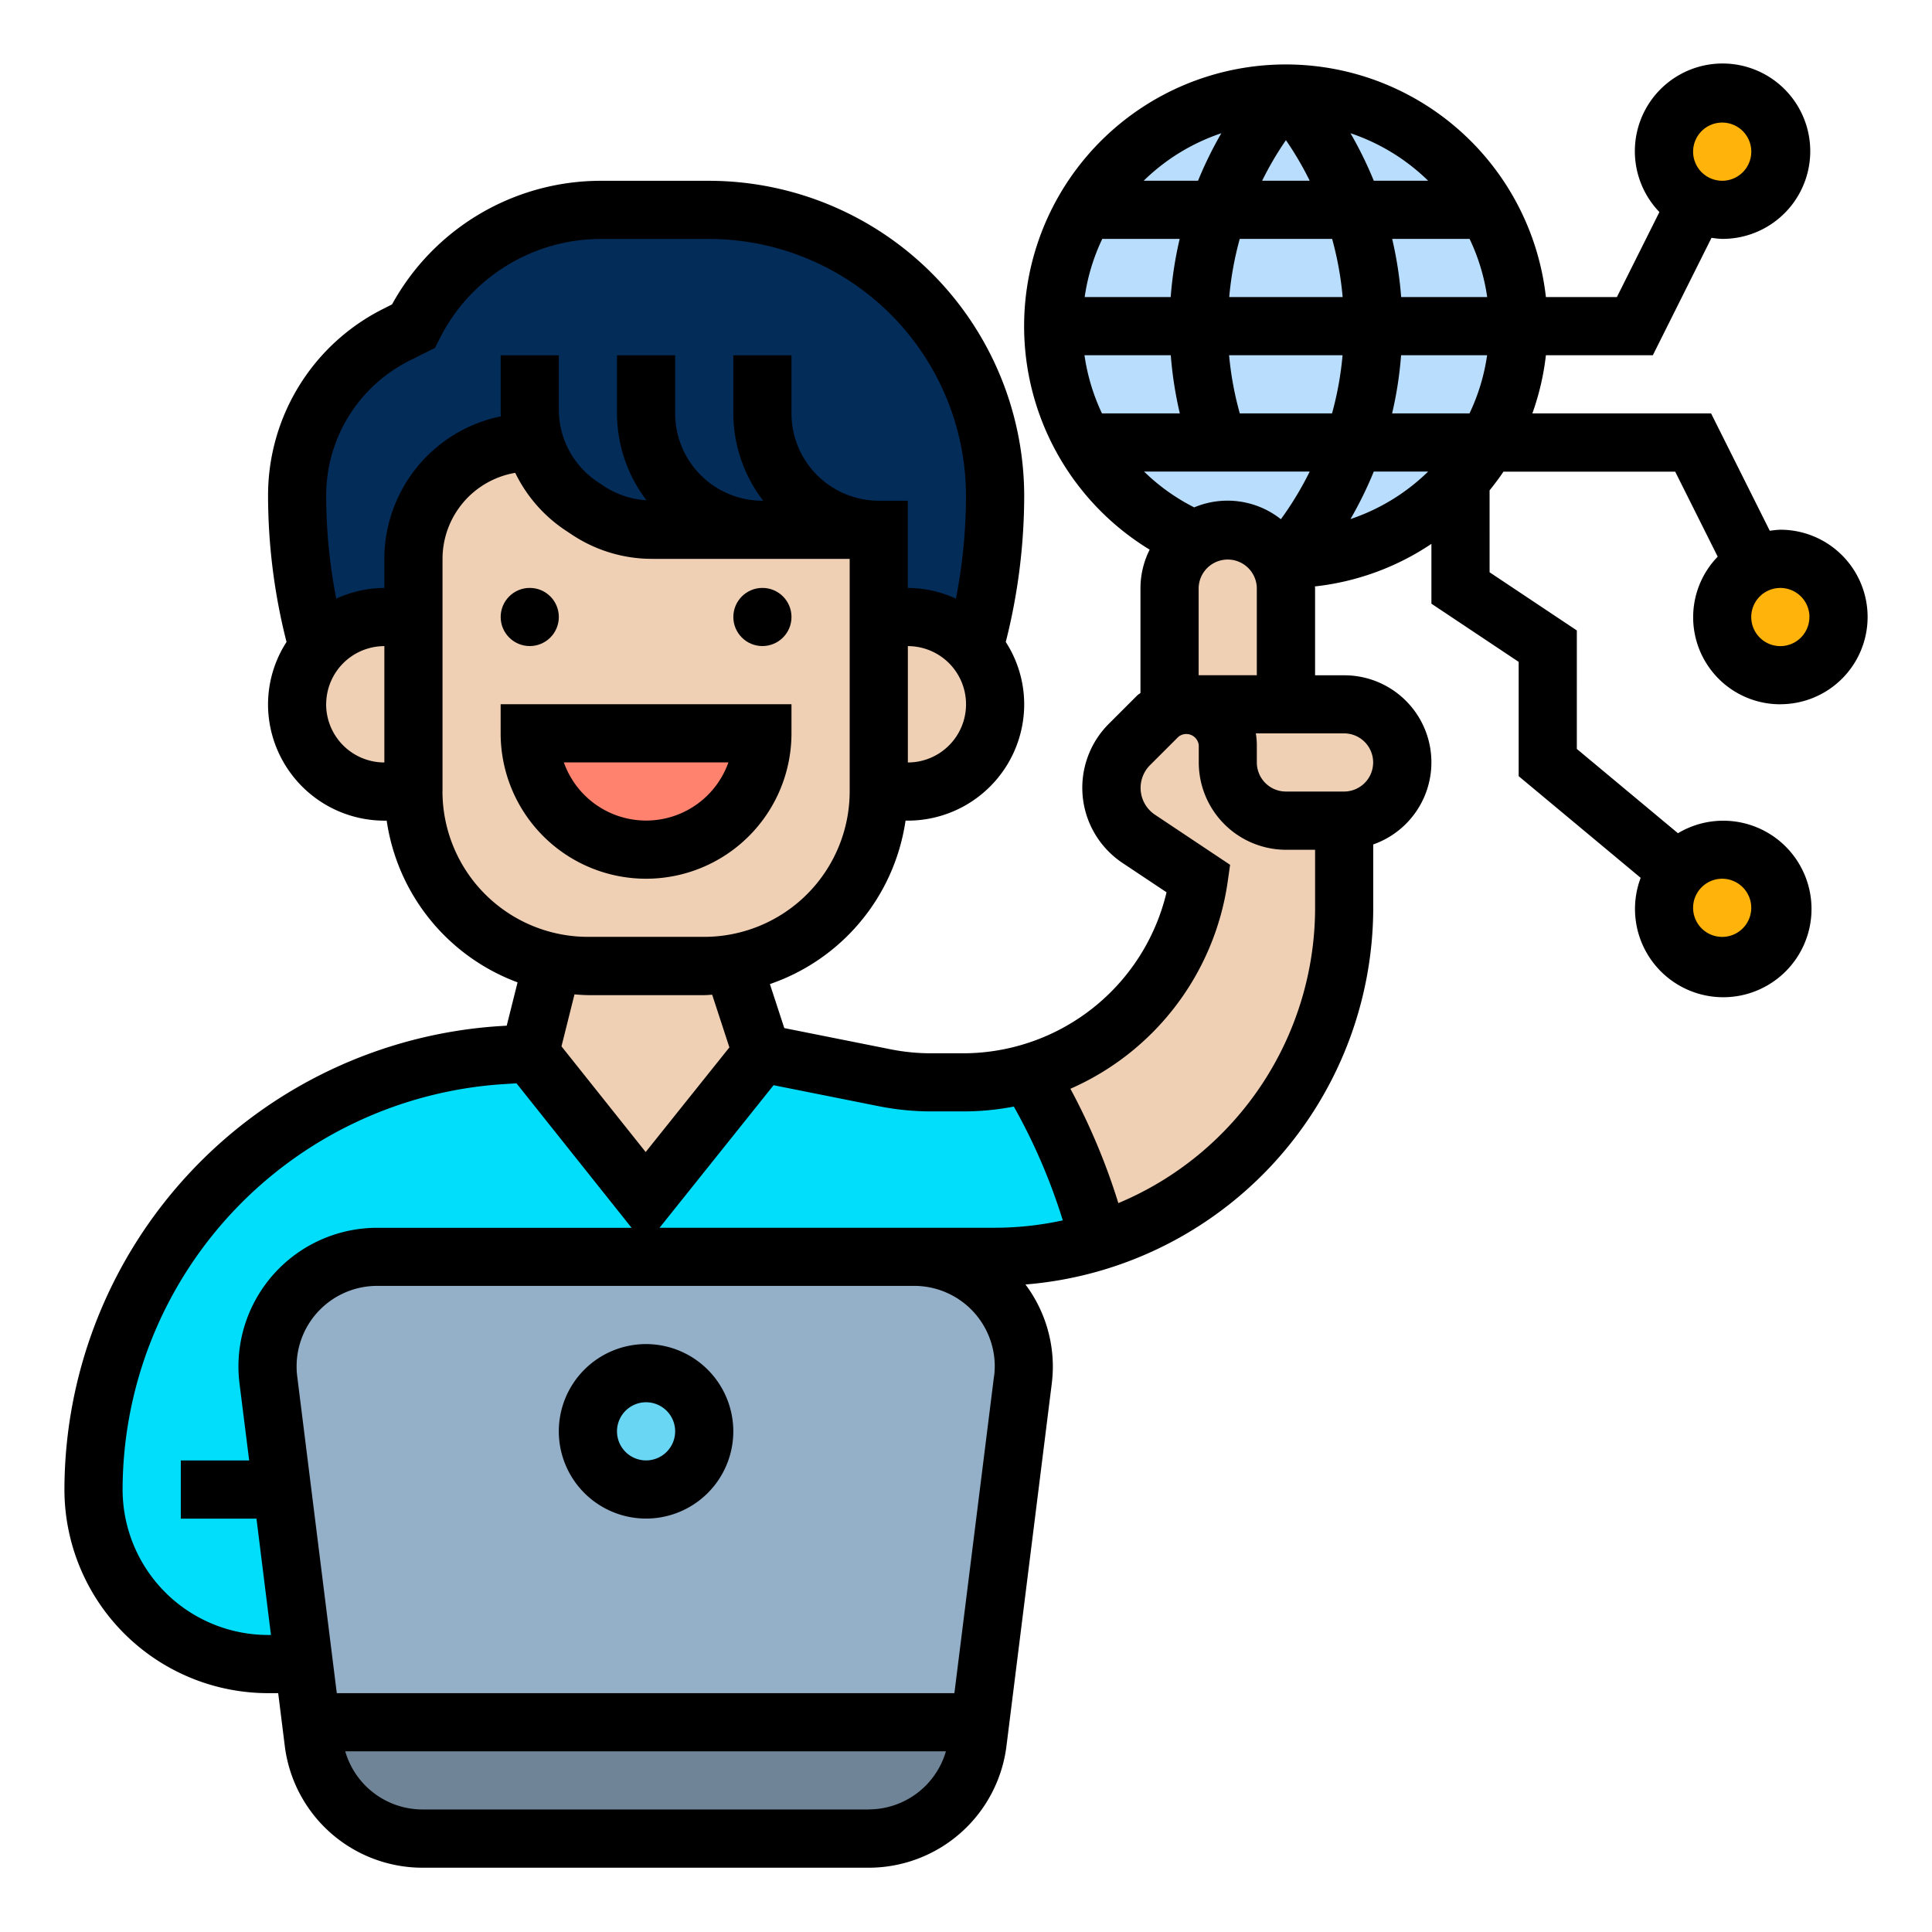 <svg xmlns="http://www.w3.org/2000/svg" width="120" height="120" viewBox="0 0 120 120">
  <g id="Grupo_176828" data-name="Grupo 176828" transform="translate(-285.034 -867)">
    <g id="Grupo_176791" data-name="Grupo 176791">
      <rect id="Figura9" width="120" height="120" transform="translate(285.034 867)" fill="none"/>
      <g id="Grupo_176786" data-name="Grupo 176786" transform="translate(102.923 -169.042)">
        <g id="Grupo_175820" data-name="Grupo 175820" transform="translate(187.919 1041.849)">
          <g id="Grupo_175798" data-name="Grupo 175798" transform="translate(0 59.612)">
            <g id="Grupo_175797" data-name="Grupo 175797">
              <path id="Trazado_209196" data-name="Trazado 209196" d="M224.677,1194.464l7.226-9.032,7.641,1.517a14.062,14.062,0,0,0,2.872.289h2.041a15.331,15.331,0,0,0,3.992-.542,37.456,37.456,0,0,1,4.371,10.405,21.573,21.573,0,0,1-6.431.975H208a6.815,6.815,0,0,0-6.81,6.81,6.384,6.384,0,0,0,.054.831l2.2,17.631-.163.018h-2.059a10.855,10.855,0,0,1-10.838-10.839,27.052,27.052,0,0,1,25.308-26.988l1.789-.109Z" transform="translate(-190.391 -1185.432)" fill="#00defc"/>
            </g>
          </g>
          <g id="Grupo_175800" data-name="Grupo 175800" transform="translate(97.547 0)">
            <g id="Grupo_175799" data-name="Grupo 175799">
              <circle id="Elipse_13292" data-name="Elipse 13292" cx="3.613" cy="3.613" r="3.613" fill="#ffb30b"/>
            </g>
          </g>
          <g id="Grupo_175801" data-name="Grupo 175801" transform="translate(97.547 46.967)">
            <path id="Trazado_209197" data-name="Trazado 209197" d="M424.918,1155.5a3.613,3.613,0,1,1-3.613,3.613,3.5,3.5,0,0,1,.849-2.312A3.582,3.582,0,0,1,424.918,1155.5Z" transform="translate(-421.305 -1155.499)" fill="#ffb30b"/>
          </g>
          <g id="Grupo_175802" data-name="Grupo 175802" transform="translate(101.16 28.903)">
            <circle id="Elipse_13293" data-name="Elipse 13293" cx="3.613" cy="3.613" r="3.613" fill="#ffb30b"/>
          </g>
          <g id="Grupo_175804" data-name="Grupo 175804" transform="translate(12.645 7.226)">
            <g id="Grupo_175803" data-name="Grupo 175803">
              <path id="Trazado_209198" data-name="Trazado 209198" d="M256.453,1081.294H242.381a7.21,7.21,0,0,1-4.01-1.21l-.379-.253a7.1,7.1,0,0,1-2.908-3.956h-.307a7.224,7.224,0,0,0-7.226,7.226v3.613h-1.806a5.4,5.4,0,0,0-4.137,1.914,35.424,35.424,0,0,1-1.283-9.429,11.3,11.3,0,0,1,6.2-10.044l1.029-.505a13.339,13.339,0,0,1,4.823-5.275,13.085,13.085,0,0,1,6.864-1.951H245.9a17.759,17.759,0,0,1,17.215,13.331,18.03,18.03,0,0,1,.56,4.444,35.424,35.424,0,0,1-1.283,9.429,5.4,5.4,0,0,0-4.137-1.914h-1.806Z" transform="translate(-220.324 -1061.423)" fill="#042c58"/>
            </g>
          </g>
          <g id="Grupo_175806" data-name="Grupo 175806" transform="translate(13.512 101.16)">
            <g id="Grupo_175805" data-name="Grupo 175805">
              <path id="Trazado_209199" data-name="Trazado 209199" d="M263.762,1285.049a6.776,6.776,0,0,1-6.738,5.961H229.3a6.794,6.794,0,0,1-6.756-5.961l-.163-1.264h41.548Z" transform="translate(-222.377 -1283.785)" fill="#6f8497"/>
            </g>
          </g>
          <g id="Grupo_175808" data-name="Grupo 175808" transform="translate(10.803 72.257)">
            <g id="Grupo_175807" data-name="Grupo 175807">
              <path id="Trazado_209200" data-name="Trazado 209200" d="M262.93,1222.176a6.382,6.382,0,0,1-.054.831l-2.655,21.262H218.673l-.452-3.631-2.2-17.631a6.384,6.384,0,0,1-.054-.831,6.815,6.815,0,0,1,6.81-6.81h33.365a6.771,6.771,0,0,1,4.805,1.987,6.845,6.845,0,0,1,1.987,4.823Z" transform="translate(-215.963 -1215.366)" fill="#94b0c9"/>
            </g>
          </g>
          <g id="Grupo_175809" data-name="Grupo 175809" transform="translate(30.709 79.483)">
            <circle id="Elipse_13294" data-name="Elipse 13294" cx="3.613" cy="3.613" r="3.613" fill="#69d6f4"/>
          </g>
          <g id="Grupo_175810" data-name="Grupo 175810" transform="translate(58.059 37.935)">
            <path id="Trazado_209201" data-name="Trazado 209201" d="M347.446,1141.344v5.42a21.663,21.663,0,0,1-15.246,20.7,37.459,37.459,0,0,0-4.371-10.405,14.738,14.738,0,0,0,10.585-12.1l-3.721-2.475a3.812,3.812,0,0,1-.578-5.871l1.752-1.752a2.672,2.672,0,0,1,.813-.542,2.7,2.7,0,0,1,.994-.2,2.218,2.218,0,0,1,.7.109c1.355.722,1.842,1.517,1.842,2.439v1.066a3.624,3.624,0,0,0,3.613,3.613Z" transform="translate(-327.828 -1134.118)" fill="#f0d0b4"/>
          </g>
          <g id="Grupo_175811" data-name="Grupo 175811" transform="translate(68.608 37.935)">
            <path id="Trazado_209202" data-name="Trazado 209202" d="M358.256,1134.118h3.613a3.639,3.639,0,0,1,3.613,3.613,3.624,3.624,0,0,1-3.613,3.613h-3.613a3.624,3.624,0,0,1-3.613-3.613v-1.066c0-.921-.488-1.716-1.842-2.439l.036-.109Z" transform="translate(-352.801 -1134.118)" fill="#f0d0b4"/>
          </g>
          <g id="Grupo_175813" data-name="Grupo 175813" transform="translate(59.612 0)">
            <g id="Grupo_175812" data-name="Grupo 175812">
              <circle id="Elipse_13295" data-name="Elipse 13295" cx="14.451" cy="14.451" r="14.451" fill="#b9ddfc"/>
            </g>
          </g>
          <g id="Grupo_175814" data-name="Grupo 175814" transform="translate(66.838 27.096)">
            <path id="Trazado_209203" data-name="Trazado 209203" d="M350.416,1119.3l-.036.109a2.215,2.215,0,0,0-.7-.109,2.7,2.7,0,0,0-.994.2l-.072-.2v-7.226a3.7,3.7,0,0,1,1.554-2.963,3.613,3.613,0,0,1,5.672,2.963v7.226Z" transform="translate(-348.61 -1108.461)" fill="#f0d0b4"/>
          </g>
          <g id="Grupo_175815" data-name="Grupo 175815" transform="translate(27.096 53.976)">
            <path id="Trazado_209204" data-name="Trazado 209204" d="M267.179,1172.308l1.77,5.419-7.226,9.032-7.189-9.032,1.409-5.636a10.987,10.987,0,0,0,2.2.217h7.226a9.66,9.66,0,0,0,1.788-.163Z" transform="translate(-254.534 -1172.091)" fill="#f0d0b4"/>
          </g>
          <g id="Grupo_175816" data-name="Grupo 175816" transform="translate(48.773 32.516)">
            <path id="Trazado_209205" data-name="Trazado 209205" d="M311.791,1123.2a5.424,5.424,0,0,1-4.137,8.924h-1.806V1121.29h1.806a5.4,5.4,0,0,1,4.137,1.915Z" transform="translate(-305.848 -1121.29)" fill="#f0d0b4"/>
          </g>
          <g id="Grupo_175817" data-name="Grupo 175817" transform="translate(12.645 32.516)">
            <path id="Trazado_209206" data-name="Trazado 209206" d="M227.55,1121.29v10.839h-1.806a5.419,5.419,0,1,1,0-10.839Z" transform="translate(-220.324 -1121.29)" fill="#f0d0b4"/>
          </g>
          <g id="Grupo_175818" data-name="Grupo 175818" transform="translate(19.871 21.677)">
            <path id="Trazado_209207" data-name="Trazado 209207" d="M266.332,1106.471v10.838a10.836,10.836,0,0,1-9.05,10.676,9.659,9.659,0,0,1-1.788.163h-7.226a11.005,11.005,0,0,1-2.2-.217,10.866,10.866,0,0,1-8.635-10.622v-14.452a7.224,7.224,0,0,1,7.226-7.226h.307a7.1,7.1,0,0,0,2.908,3.956l.379.253a7.21,7.21,0,0,0,4.01,1.21h14.072Z" transform="translate(-237.429 -1095.632)" fill="#f0d0b4"/>
          </g>
          <g id="Grupo_175819" data-name="Grupo 175819" transform="translate(27.096 39.741)">
            <path id="Trazado_209208" data-name="Trazado 209208" d="M254.534,1138.394h14.451a7.226,7.226,0,1,1-14.451,0Z" transform="translate(-254.534 -1138.394)" fill="#ff826e"/>
          </g>
        </g>
        <g id="Grupo_175821" data-name="Grupo 175821" transform="translate(186.111 1040.042)">
          <path id="Trazado_209209" data-name="Trazado 209209" d="M264.225,1228.194a5.419,5.419,0,1,0,5.419,5.42A5.426,5.426,0,0,0,264.225,1228.194Zm0,7.226a1.806,1.806,0,1,1,1.807-1.806A1.808,1.808,0,0,1,264.225,1235.42Z" transform="translate(-228.097 -1148.711)"/>
          <circle id="Elipse_13296" data-name="Elipse 13296" cx="1.806" cy="1.806" r="1.806" transform="translate(27.098 32.516)"/>
          <circle id="Elipse_13297" data-name="Elipse 13297" cx="1.806" cy="1.806" r="1.806" transform="translate(41.549 32.516)"/>
          <path id="Trazado_209210" data-name="Trazado 209210" d="M268.317,1135.924v-1.806H250.253v1.806a9.032,9.032,0,1,0,18.064,0Zm-14.142,1.807H264.4a5.421,5.421,0,0,1-10.221,0Z" transform="translate(-223.157 -1094.377)"/>
          <path id="Trazado_209211" data-name="Trazado 209211" d="M292.692,1079.783a5.419,5.419,0,1,0,0-10.839,5.233,5.233,0,0,0-.656.067l-3.647-7.292h-11.1a16.052,16.052,0,0,0,.841-3.613h6.642l3.645-7.293a5.323,5.323,0,0,0,.658.067,5.447,5.447,0,1,0-3.895-1.667l-2.641,5.281h-4.409a16.255,16.255,0,1,0-24.611,15.688,5.342,5.342,0,0,0-.572,2.375v6.527c-.071.062-.154.1-.219.17l-1.75,1.749a5.614,5.614,0,0,0,.856,8.64l2.733,1.821a13,13,0,0,1-12.587,10h-2.03a12.86,12.86,0,0,1-2.525-.249l-6.6-1.317-.894-2.733a12.664,12.664,0,0,0,8.425-10.152h.144a7.233,7.233,0,0,0,7.226-7.226,7.154,7.154,0,0,0-1.145-3.871,37.021,37.021,0,0,0,1.145-9.066,19.6,19.6,0,0,0-19.578-19.578h-6.666a14.8,14.8,0,0,0-13.021,7.677l-.5.253a12.953,12.953,0,0,0-7.2,11.65,36.941,36.941,0,0,0,1.147,9.063,7.154,7.154,0,0,0-1.149,3.873,7.233,7.233,0,0,0,7.226,7.226h.144a12.665,12.665,0,0,0,8.129,10.044l-.674,2.69-.481.03a28.9,28.9,0,0,0-26.99,28.784,12.66,12.66,0,0,0,12.645,12.645h.632l.412,3.3a8.622,8.622,0,0,0,8.543,7.542h27.734a8.625,8.625,0,0,0,8.543-7.54l2.816-22.525a8.853,8.853,0,0,0,.067-1.069,8.528,8.528,0,0,0-1.7-5.091,23.5,23.5,0,0,0,21.6-23.387v-3.945a5.406,5.406,0,0,0-1.806-10.506h-1.806v-5.42c0-.036-.009-.068-.011-.1a16.135,16.135,0,0,0,7.237-2.644v3.716l5.419,3.613v7.1l7.578,6.315a5.482,5.482,0,1,0,2.316-2.771l-6.281-5.235V1075.2l-5.419-3.613V1066.5c.3-.376.594-.762.863-1.163h10.665l2.641,5.28a5.406,5.406,0,0,0,3.894,9.169Zm-3.613-36.128a1.807,1.807,0,1,1-1.806,1.807A1.808,1.808,0,0,1,289.079,1043.655Zm1.806,48.774a1.806,1.806,0,1,1-1.806-1.807A1.808,1.808,0,0,1,290.885,1092.428Zm-34.6-24.873a12.556,12.556,0,0,1-3.114-2.224h10.288a20.163,20.163,0,0,1-1.79,2.959,5.34,5.34,0,0,0-5.383-.735Zm16.532-5.837h-4.24a23.635,23.635,0,0,0,.558-3.613h5.343a12.528,12.528,0,0,1-1.093,3.613Zm-13.7,0a20.151,20.151,0,0,1-.665-3.613H265.5a20.253,20.253,0,0,1-.654,3.613Zm5.735-10.839a20.267,20.267,0,0,1,.654,3.613H258.46a20.261,20.261,0,0,1,.654-3.613Zm-4.348-3.613a20.439,20.439,0,0,1,1.478-2.52,20.232,20.232,0,0,1,1.478,2.52Zm8.635,7.226a23.64,23.64,0,0,0-.558-3.613h4.809a12.479,12.479,0,0,1,1.093,3.613Zm-1.7-7.226a23.9,23.9,0,0,0-1.447-2.95,12.656,12.656,0,0,1,4.823,2.95Zm-10.915,0h-3.376a12.648,12.648,0,0,1,4.823-2.95,23.959,23.959,0,0,0-1.447,2.95Zm-1.141,3.613a23.587,23.587,0,0,0-.558,3.613h-5.343a12.533,12.533,0,0,1,1.093-3.613Zm-.553,7.226a23.9,23.9,0,0,0,.562,3.613h-4.836a12.617,12.617,0,0,1-1.086-3.613Zm12.609,7.226h3.376a12.645,12.645,0,0,1-4.823,2.95,23.887,23.887,0,0,0,1.447-2.95Zm-27.486,39.741h2.03a16.339,16.339,0,0,0,3.1-.3,36.562,36.562,0,0,1,3.04,7.068,19.87,19.87,0,0,1-4.209.459H223.078l7.081-8.854,6.563,1.31a16.738,16.738,0,0,0,3.232.318ZM238.5,1083.4v-7.226a3.613,3.613,0,0,1,0,7.226Zm-36.129-3.613a3.617,3.617,0,0,1,3.613-3.613v7.226A3.617,3.617,0,0,1,202.368,1079.783Zm3.613-9.032v1.806a7.151,7.151,0,0,0-2.986.665,33.255,33.255,0,0,1-.627-6.377,9.364,9.364,0,0,1,5.2-8.418l1.563-.782.269-.538a11.21,11.21,0,0,1,10.078-6.227h6.666a15.982,15.982,0,0,1,15.963,15.965,33.386,33.386,0,0,1-.625,6.377,7.166,7.166,0,0,0-2.988-.665v-5.419h-1.806a5.426,5.426,0,0,1-5.419-5.419v-3.613h-3.613v3.613a8.941,8.941,0,0,0,1.853,5.419h-.047a5.426,5.426,0,0,1-5.419-5.419v-3.613h-3.613v3.613a8.94,8.94,0,0,0,1.832,5.392,5.422,5.422,0,0,1-2.652-.885l-.379-.253a5.408,5.408,0,0,1-2.413-4.509v-3.358h-3.613v3.358q0,.216.011.434a9.05,9.05,0,0,0-7.236,8.853Zm3.613,14.452v-14.452a5.426,5.426,0,0,1,4.516-5.344,9.01,9.01,0,0,0,3.123,3.575l.379.251a8.985,8.985,0,0,0,5.009,1.517h12.262V1085.2a9.043,9.043,0,0,1-9.032,9.032h-7.226A9.043,9.043,0,0,1,209.594,1085.2Zm9.032,12.645h7.226c.166,0,.327-.018.491-.025l1.069,3.27-5.2,6.5-5.229-6.564.807-3.228c.276.022.555.045.836.045Zm-19.871,39.741a9.042,9.042,0,0,1-9.032-9.032,25.284,25.284,0,0,1,23.61-25.178l.854-.055,7.15,8.975h-15.81a8.619,8.619,0,0,0-8.609,8.609,8.8,8.8,0,0,0,.067,1.068l.6,4.774h-4.247v3.613h4.7l.9,7.226Zm37.319,10.838H208.343a5,5,0,0,1-4.789-3.612h37.31A5,5,0,0,1,236.075,1148.427Zm7.773-26.9-2.46,19.676H203.03l-2.458-19.678a4.641,4.641,0,0,1-.038-.618,5,5,0,0,1,5-5h33.363a5,5,0,0,1,5,5,5.53,5.53,0,0,1-.042.619Zm7.723-10.764a39.876,39.876,0,0,0-2.977-7.1,16.609,16.609,0,0,0,9.758-12.783l.161-1.127-4.673-3.116a2,2,0,0,1-.3-3.075l1.752-1.75a.777.777,0,0,1,1.275.529v1.059a5.426,5.426,0,0,0,5.419,5.419h1.806v3.613a19.9,19.9,0,0,1-12.219,18.333ZM267.4,1083.4a1.808,1.808,0,0,1-1.806,1.806h-3.613a1.808,1.808,0,0,1-1.806-1.806v-1.059a4.464,4.464,0,0,0-.063-.748H265.6A1.808,1.808,0,0,1,267.4,1083.4Zm-10.839-5.419v-5.42a1.807,1.807,0,0,1,3.613,0v5.42Zm37.935-3.613a1.806,1.806,0,1,1-1.806-1.807A1.808,1.808,0,0,1,294.5,1074.364Z" transform="translate(-186.111 -1040.042)"/>
        </g>
      </g>
    </g>
  </g>
</svg>
